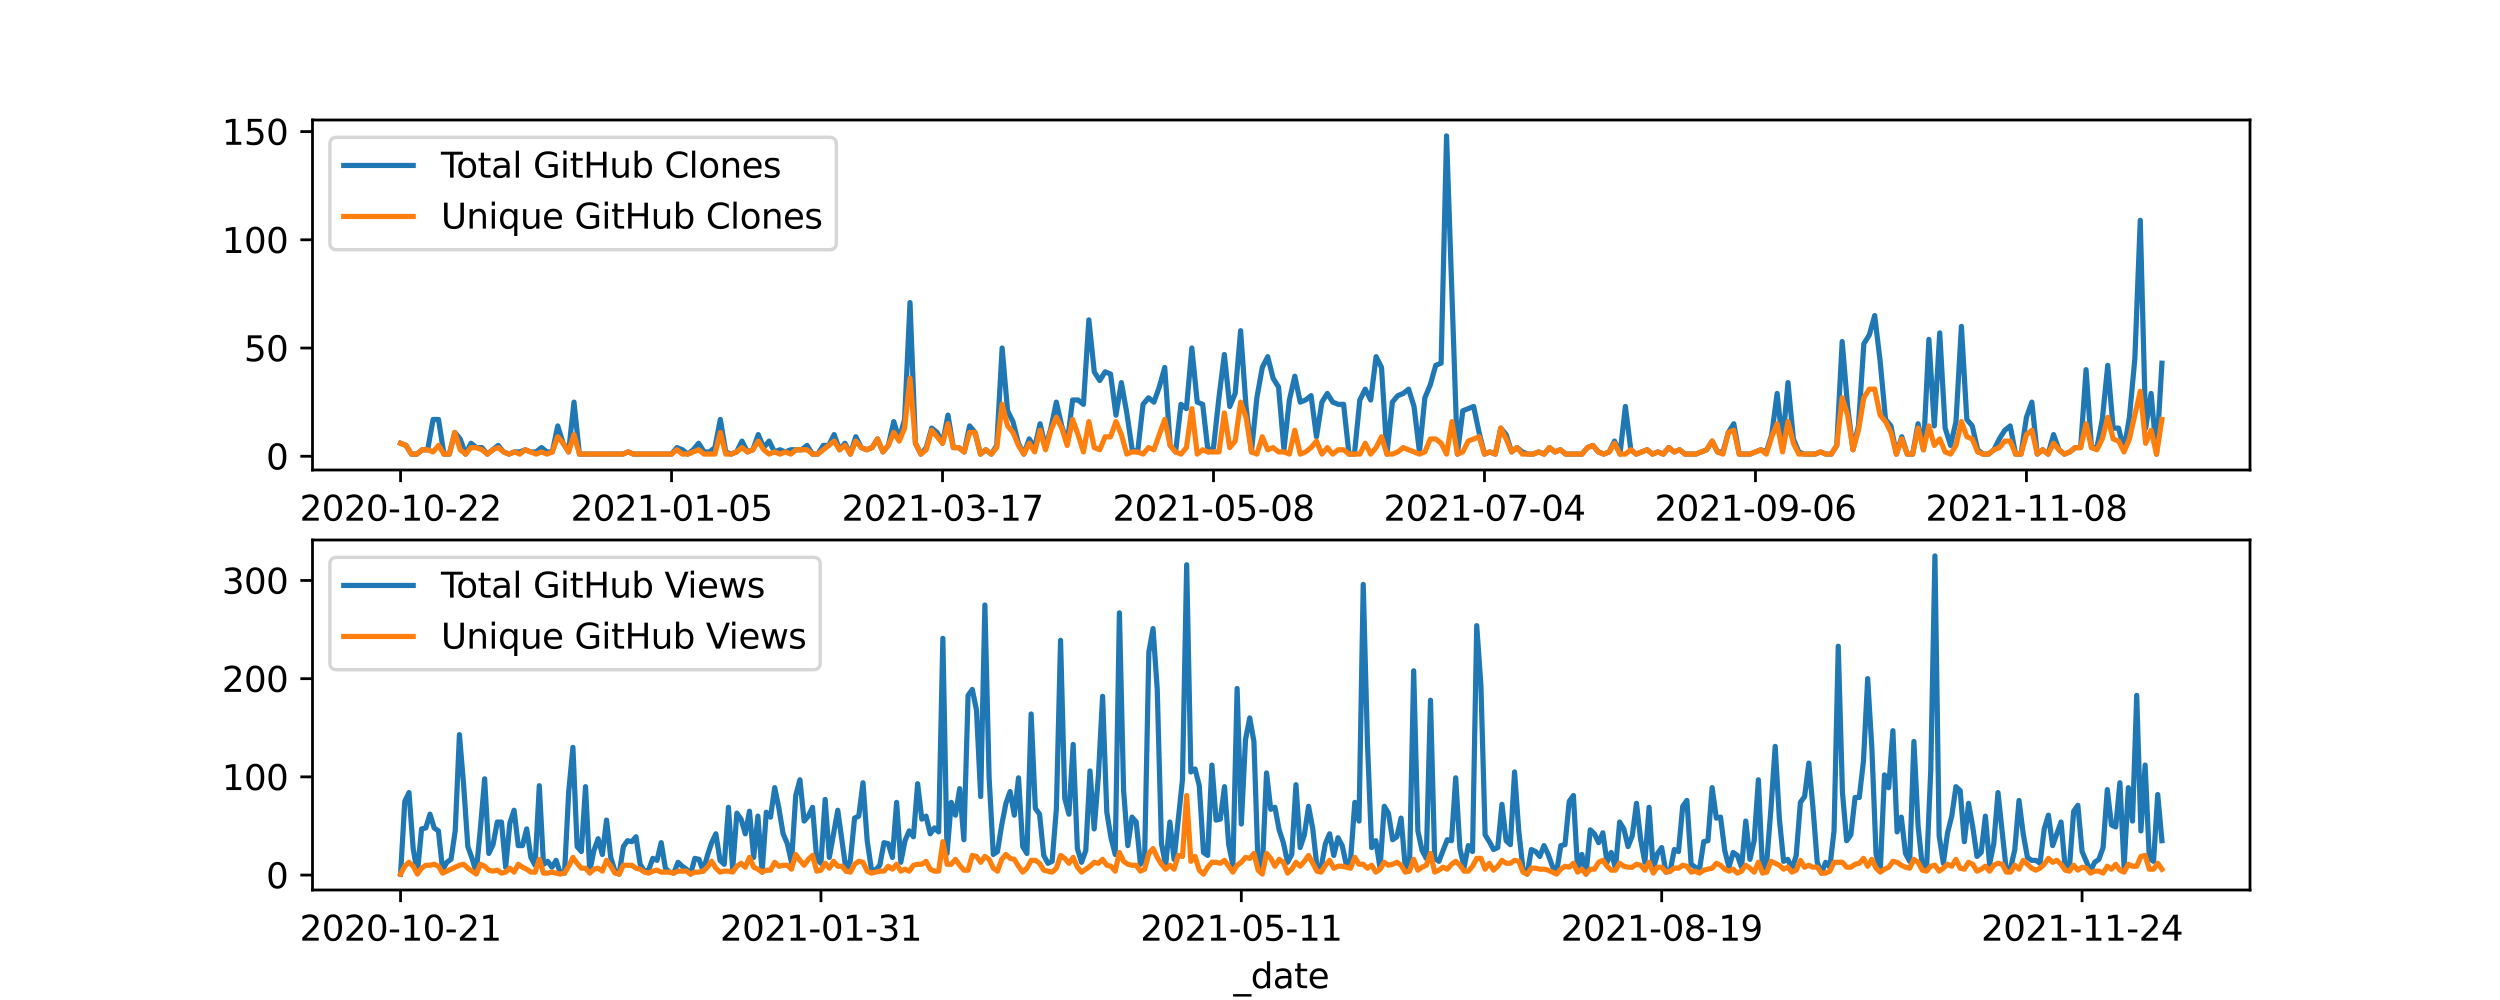 <?xml version="1.0" encoding="utf-8" standalone="no"?>
<!DOCTYPE svg PUBLIC "-//W3C//DTD SVG 1.1//EN"
  "http://www.w3.org/Graphics/SVG/1.1/DTD/svg11.dtd">
<svg xmlns:xlink="http://www.w3.org/1999/xlink" width="720pt" height="288pt" viewBox="0 0 720 288" xmlns="http://www.w3.org/2000/svg" version="1.1">
 <defs>
  <style type="text/css">*{stroke-linejoin: round; stroke-linecap: butt}</style>
 </defs>
 <g id="figure_1">
  <g id="patch_1">
   <path d="M 0 288 
L 720 288 
L 720 0 
L 0 0 
z
" style="fill: #ffffff"/>
  </g>
  <g id="axes_1">
   <g id="patch_2">
    <path d="M 90 135.36 
L 648 135.36 
L 648 34.56 
L 90 34.56 
z
" style="fill: #ffffff"/>
   </g>
   <g id="matplotlib.axis_1">
    <g id="xtick_1">
     <g id="line2d_1">
      <defs>
       <path id="mab0f584e99" d="M 0 0 
L 0 3.5 
" style="stroke: #000000; stroke-width: 0.8"/>
      </defs>
      <g>
       <use xlink:href="#mab0f584e99" x="115.364" y="135.36" style="stroke: #000000; stroke-width: 0.8"/>
      </g>
     </g>
     <g id="text_1">
      <!-- 2020-10-22 -->
      <g transform="translate(86.306 149.958)scale(0.1 -0.1)">
       <defs>
        <path id="DejaVuSans-32" d="M 1228 531 
L 3431 531 
L 3431 0 
L 469 0 
L 469 531 
Q 828 903 1448 1529 
Q 2069 2156 2228 2338 
Q 2531 2678 2651 2914 
Q 2772 3150 2772 3378 
Q 2772 3750 2511 3984 
Q 2250 4219 1831 4219 
Q 1534 4219 1204 4116 
Q 875 4013 500 3803 
L 500 4441 
Q 881 4594 1212 4672 
Q 1544 4750 1819 4750 
Q 2544 4750 2975 4387 
Q 3406 4025 3406 3419 
Q 3406 3131 3298 2873 
Q 3191 2616 2906 2266 
Q 2828 2175 2409 1742 
Q 1991 1309 1228 531 
z
" transform="scale(0.016)"/>
        <path id="DejaVuSans-30" d="M 2034 4250 
Q 1547 4250 1301 3770 
Q 1056 3291 1056 2328 
Q 1056 1369 1301 889 
Q 1547 409 2034 409 
Q 2525 409 2770 889 
Q 3016 1369 3016 2328 
Q 3016 3291 2770 3770 
Q 2525 4250 2034 4250 
z
M 2034 4750 
Q 2819 4750 3233 4129 
Q 3647 3509 3647 2328 
Q 3647 1150 3233 529 
Q 2819 -91 2034 -91 
Q 1250 -91 836 529 
Q 422 1150 422 2328 
Q 422 3509 836 4129 
Q 1250 4750 2034 4750 
z
" transform="scale(0.016)"/>
        <path id="DejaVuSans-2d" d="M 313 2009 
L 1997 2009 
L 1997 1497 
L 313 1497 
L 313 2009 
z
" transform="scale(0.016)"/>
        <path id="DejaVuSans-31" d="M 794 531 
L 1825 531 
L 1825 4091 
L 703 3866 
L 703 4441 
L 1819 4666 
L 2450 4666 
L 2450 531 
L 3481 531 
L 3481 0 
L 794 0 
L 794 531 
z
" transform="scale(0.016)"/>
       </defs>
       <use xlink:href="#DejaVuSans-32"/>
       <use xlink:href="#DejaVuSans-30" x="63.623"/>
       <use xlink:href="#DejaVuSans-32" x="127.246"/>
       <use xlink:href="#DejaVuSans-30" x="190.869"/>
       <use xlink:href="#DejaVuSans-2d" x="254.492"/>
       <use xlink:href="#DejaVuSans-31" x="290.576"/>
       <use xlink:href="#DejaVuSans-30" x="354.199"/>
       <use xlink:href="#DejaVuSans-2d" x="417.822"/>
       <use xlink:href="#DejaVuSans-32" x="453.906"/>
       <use xlink:href="#DejaVuSans-32" x="517.529"/>
      </g>
     </g>
    </g>
    <g id="xtick_2">
     <g id="line2d_2">
      <g>
       <use xlink:href="#mab0f584e99" x="193.406" y="135.36" style="stroke: #000000; stroke-width: 0.8"/>
      </g>
     </g>
     <g id="text_2">
      <!-- 2021-01-05 -->
      <g transform="translate(164.348 149.958)scale(0.1 -0.1)">
       <defs>
        <path id="DejaVuSans-35" d="M 691 4666 
L 3169 4666 
L 3169 4134 
L 1269 4134 
L 1269 2991 
Q 1406 3038 1543 3061 
Q 1681 3084 1819 3084 
Q 2600 3084 3056 2656 
Q 3513 2228 3513 1497 
Q 3513 744 3044 326 
Q 2575 -91 1722 -91 
Q 1428 -91 1123 -41 
Q 819 9 494 109 
L 494 744 
Q 775 591 1075 516 
Q 1375 441 1709 441 
Q 2250 441 2565 725 
Q 2881 1009 2881 1497 
Q 2881 1984 2565 2268 
Q 2250 2553 1709 2553 
Q 1456 2553 1204 2497 
Q 953 2441 691 2322 
L 691 4666 
z
" transform="scale(0.016)"/>
       </defs>
       <use xlink:href="#DejaVuSans-32"/>
       <use xlink:href="#DejaVuSans-30" x="63.623"/>
       <use xlink:href="#DejaVuSans-32" x="127.246"/>
       <use xlink:href="#DejaVuSans-31" x="190.869"/>
       <use xlink:href="#DejaVuSans-2d" x="254.492"/>
       <use xlink:href="#DejaVuSans-30" x="290.576"/>
       <use xlink:href="#DejaVuSans-31" x="354.199"/>
       <use xlink:href="#DejaVuSans-2d" x="417.822"/>
       <use xlink:href="#DejaVuSans-30" x="453.906"/>
       <use xlink:href="#DejaVuSans-35" x="517.529"/>
      </g>
     </g>
    </g>
    <g id="xtick_3">
     <g id="line2d_3">
      <g>
       <use xlink:href="#mab0f584e99" x="271.448" y="135.36" style="stroke: #000000; stroke-width: 0.8"/>
      </g>
     </g>
     <g id="text_3">
      <!-- 2021-03-17 -->
      <g transform="translate(242.39 149.958)scale(0.1 -0.1)">
       <defs>
        <path id="DejaVuSans-33" d="M 2597 2516 
Q 3050 2419 3304 2112 
Q 3559 1806 3559 1356 
Q 3559 666 3084 287 
Q 2609 -91 1734 -91 
Q 1441 -91 1130 -33 
Q 819 25 488 141 
L 488 750 
Q 750 597 1062 519 
Q 1375 441 1716 441 
Q 2309 441 2620 675 
Q 2931 909 2931 1356 
Q 2931 1769 2642 2001 
Q 2353 2234 1838 2234 
L 1294 2234 
L 1294 2753 
L 1863 2753 
Q 2328 2753 2575 2939 
Q 2822 3125 2822 3475 
Q 2822 3834 2567 4026 
Q 2313 4219 1838 4219 
Q 1578 4219 1281 4162 
Q 984 4106 628 3988 
L 628 4550 
Q 988 4650 1302 4700 
Q 1616 4750 1894 4750 
Q 2613 4750 3031 4423 
Q 3450 4097 3450 3541 
Q 3450 3153 3228 2886 
Q 3006 2619 2597 2516 
z
" transform="scale(0.016)"/>
        <path id="DejaVuSans-37" d="M 525 4666 
L 3525 4666 
L 3525 4397 
L 1831 0 
L 1172 0 
L 2766 4134 
L 525 4134 
L 525 4666 
z
" transform="scale(0.016)"/>
       </defs>
       <use xlink:href="#DejaVuSans-32"/>
       <use xlink:href="#DejaVuSans-30" x="63.623"/>
       <use xlink:href="#DejaVuSans-32" x="127.246"/>
       <use xlink:href="#DejaVuSans-31" x="190.869"/>
       <use xlink:href="#DejaVuSans-2d" x="254.492"/>
       <use xlink:href="#DejaVuSans-30" x="290.576"/>
       <use xlink:href="#DejaVuSans-33" x="354.199"/>
       <use xlink:href="#DejaVuSans-2d" x="417.822"/>
       <use xlink:href="#DejaVuSans-31" x="453.906"/>
       <use xlink:href="#DejaVuSans-37" x="517.529"/>
      </g>
     </g>
    </g>
    <g id="xtick_4">
     <g id="line2d_4">
      <g>
       <use xlink:href="#mab0f584e99" x="349.49" y="135.36" style="stroke: #000000; stroke-width: 0.8"/>
      </g>
     </g>
     <g id="text_4">
      <!-- 2021-05-08 -->
      <g transform="translate(320.432 149.958)scale(0.1 -0.1)">
       <defs>
        <path id="DejaVuSans-38" d="M 2034 2216 
Q 1584 2216 1326 1975 
Q 1069 1734 1069 1313 
Q 1069 891 1326 650 
Q 1584 409 2034 409 
Q 2484 409 2743 651 
Q 3003 894 3003 1313 
Q 3003 1734 2745 1975 
Q 2488 2216 2034 2216 
z
M 1403 2484 
Q 997 2584 770 2862 
Q 544 3141 544 3541 
Q 544 4100 942 4425 
Q 1341 4750 2034 4750 
Q 2731 4750 3128 4425 
Q 3525 4100 3525 3541 
Q 3525 3141 3298 2862 
Q 3072 2584 2669 2484 
Q 3125 2378 3379 2068 
Q 3634 1759 3634 1313 
Q 3634 634 3220 271 
Q 2806 -91 2034 -91 
Q 1263 -91 848 271 
Q 434 634 434 1313 
Q 434 1759 690 2068 
Q 947 2378 1403 2484 
z
M 1172 3481 
Q 1172 3119 1398 2916 
Q 1625 2713 2034 2713 
Q 2441 2713 2670 2916 
Q 2900 3119 2900 3481 
Q 2900 3844 2670 4047 
Q 2441 4250 2034 4250 
Q 1625 4250 1398 4047 
Q 1172 3844 1172 3481 
z
" transform="scale(0.016)"/>
       </defs>
       <use xlink:href="#DejaVuSans-32"/>
       <use xlink:href="#DejaVuSans-30" x="63.623"/>
       <use xlink:href="#DejaVuSans-32" x="127.246"/>
       <use xlink:href="#DejaVuSans-31" x="190.869"/>
       <use xlink:href="#DejaVuSans-2d" x="254.492"/>
       <use xlink:href="#DejaVuSans-30" x="290.576"/>
       <use xlink:href="#DejaVuSans-35" x="354.199"/>
       <use xlink:href="#DejaVuSans-2d" x="417.822"/>
       <use xlink:href="#DejaVuSans-30" x="453.906"/>
       <use xlink:href="#DejaVuSans-38" x="517.529"/>
      </g>
     </g>
    </g>
    <g id="xtick_5">
     <g id="line2d_5">
      <g>
       <use xlink:href="#mab0f584e99" x="427.531" y="135.36" style="stroke: #000000; stroke-width: 0.8"/>
      </g>
     </g>
     <g id="text_5">
      <!-- 2021-07-04 -->
      <g transform="translate(398.474 149.958)scale(0.1 -0.1)">
       <defs>
        <path id="DejaVuSans-34" d="M 2419 4116 
L 825 1625 
L 2419 1625 
L 2419 4116 
z
M 2253 4666 
L 3047 4666 
L 3047 1625 
L 3713 1625 
L 3713 1100 
L 3047 1100 
L 3047 0 
L 2419 0 
L 2419 1100 
L 313 1100 
L 313 1709 
L 2253 4666 
z
" transform="scale(0.016)"/>
       </defs>
       <use xlink:href="#DejaVuSans-32"/>
       <use xlink:href="#DejaVuSans-30" x="63.623"/>
       <use xlink:href="#DejaVuSans-32" x="127.246"/>
       <use xlink:href="#DejaVuSans-31" x="190.869"/>
       <use xlink:href="#DejaVuSans-2d" x="254.492"/>
       <use xlink:href="#DejaVuSans-30" x="290.576"/>
       <use xlink:href="#DejaVuSans-37" x="354.199"/>
       <use xlink:href="#DejaVuSans-2d" x="417.822"/>
       <use xlink:href="#DejaVuSans-30" x="453.906"/>
       <use xlink:href="#DejaVuSans-34" x="517.529"/>
      </g>
     </g>
    </g>
    <g id="xtick_6">
     <g id="line2d_6">
      <g>
       <use xlink:href="#mab0f584e99" x="505.573" y="135.36" style="stroke: #000000; stroke-width: 0.8"/>
      </g>
     </g>
     <g id="text_6">
      <!-- 2021-09-06 -->
      <g transform="translate(476.516 149.958)scale(0.1 -0.1)">
       <defs>
        <path id="DejaVuSans-39" d="M 703 97 
L 703 672 
Q 941 559 1184 500 
Q 1428 441 1663 441 
Q 2288 441 2617 861 
Q 2947 1281 2994 2138 
Q 2813 1869 2534 1725 
Q 2256 1581 1919 1581 
Q 1219 1581 811 2004 
Q 403 2428 403 3163 
Q 403 3881 828 4315 
Q 1253 4750 1959 4750 
Q 2769 4750 3195 4129 
Q 3622 3509 3622 2328 
Q 3622 1225 3098 567 
Q 2575 -91 1691 -91 
Q 1453 -91 1209 -44 
Q 966 3 703 97 
z
M 1959 2075 
Q 2384 2075 2632 2365 
Q 2881 2656 2881 3163 
Q 2881 3666 2632 3958 
Q 2384 4250 1959 4250 
Q 1534 4250 1286 3958 
Q 1038 3666 1038 3163 
Q 1038 2656 1286 2365 
Q 1534 2075 1959 2075 
z
" transform="scale(0.016)"/>
        <path id="DejaVuSans-36" d="M 2113 2584 
Q 1688 2584 1439 2293 
Q 1191 2003 1191 1497 
Q 1191 994 1439 701 
Q 1688 409 2113 409 
Q 2538 409 2786 701 
Q 3034 994 3034 1497 
Q 3034 2003 2786 2293 
Q 2538 2584 2113 2584 
z
M 3366 4563 
L 3366 3988 
Q 3128 4100 2886 4159 
Q 2644 4219 2406 4219 
Q 1781 4219 1451 3797 
Q 1122 3375 1075 2522 
Q 1259 2794 1537 2939 
Q 1816 3084 2150 3084 
Q 2853 3084 3261 2657 
Q 3669 2231 3669 1497 
Q 3669 778 3244 343 
Q 2819 -91 2113 -91 
Q 1303 -91 875 529 
Q 447 1150 447 2328 
Q 447 3434 972 4092 
Q 1497 4750 2381 4750 
Q 2619 4750 2861 4703 
Q 3103 4656 3366 4563 
z
" transform="scale(0.016)"/>
       </defs>
       <use xlink:href="#DejaVuSans-32"/>
       <use xlink:href="#DejaVuSans-30" x="63.623"/>
       <use xlink:href="#DejaVuSans-32" x="127.246"/>
       <use xlink:href="#DejaVuSans-31" x="190.869"/>
       <use xlink:href="#DejaVuSans-2d" x="254.492"/>
       <use xlink:href="#DejaVuSans-30" x="290.576"/>
       <use xlink:href="#DejaVuSans-39" x="354.199"/>
       <use xlink:href="#DejaVuSans-2d" x="417.822"/>
       <use xlink:href="#DejaVuSans-30" x="453.906"/>
       <use xlink:href="#DejaVuSans-36" x="517.529"/>
      </g>
     </g>
    </g>
    <g id="xtick_7">
     <g id="line2d_7">
      <g>
       <use xlink:href="#mab0f584e99" x="583.615" y="135.36" style="stroke: #000000; stroke-width: 0.8"/>
      </g>
     </g>
     <g id="text_7">
      <!-- 2021-11-08 -->
      <g transform="translate(554.558 149.958)scale(0.1 -0.1)">
       <use xlink:href="#DejaVuSans-32"/>
       <use xlink:href="#DejaVuSans-30" x="63.623"/>
       <use xlink:href="#DejaVuSans-32" x="127.246"/>
       <use xlink:href="#DejaVuSans-31" x="190.869"/>
       <use xlink:href="#DejaVuSans-2d" x="254.492"/>
       <use xlink:href="#DejaVuSans-31" x="290.576"/>
       <use xlink:href="#DejaVuSans-31" x="354.199"/>
       <use xlink:href="#DejaVuSans-2d" x="417.822"/>
       <use xlink:href="#DejaVuSans-30" x="453.906"/>
       <use xlink:href="#DejaVuSans-38" x="517.529"/>
      </g>
     </g>
    </g>
    <g id="text_8">
     <!-- _date -->
     <g transform="translate(355.225 163.637)scale(0.1 -0.1)">
      <defs>
       <path id="DejaVuSans-5f" d="M 3263 -1063 
L 3263 -1509 
L -63 -1509 
L -63 -1063 
L 3263 -1063 
z
" transform="scale(0.016)"/>
       <path id="DejaVuSans-64" d="M 2906 2969 
L 2906 4863 
L 3481 4863 
L 3481 0 
L 2906 0 
L 2906 525 
Q 2725 213 2448 61 
Q 2172 -91 1784 -91 
Q 1150 -91 751 415 
Q 353 922 353 1747 
Q 353 2572 751 3078 
Q 1150 3584 1784 3584 
Q 2172 3584 2448 3432 
Q 2725 3281 2906 2969 
z
M 947 1747 
Q 947 1113 1208 752 
Q 1469 391 1925 391 
Q 2381 391 2643 752 
Q 2906 1113 2906 1747 
Q 2906 2381 2643 2742 
Q 2381 3103 1925 3103 
Q 1469 3103 1208 2742 
Q 947 2381 947 1747 
z
" transform="scale(0.016)"/>
       <path id="DejaVuSans-61" d="M 2194 1759 
Q 1497 1759 1228 1600 
Q 959 1441 959 1056 
Q 959 750 1161 570 
Q 1363 391 1709 391 
Q 2188 391 2477 730 
Q 2766 1069 2766 1631 
L 2766 1759 
L 2194 1759 
z
M 3341 1997 
L 3341 0 
L 2766 0 
L 2766 531 
Q 2569 213 2275 61 
Q 1981 -91 1556 -91 
Q 1019 -91 701 211 
Q 384 513 384 1019 
Q 384 1609 779 1909 
Q 1175 2209 1959 2209 
L 2766 2209 
L 2766 2266 
Q 2766 2663 2505 2880 
Q 2244 3097 1772 3097 
Q 1472 3097 1187 3025 
Q 903 2953 641 2809 
L 641 3341 
Q 956 3463 1253 3523 
Q 1550 3584 1831 3584 
Q 2591 3584 2966 3190 
Q 3341 2797 3341 1997 
z
" transform="scale(0.016)"/>
       <path id="DejaVuSans-74" d="M 1172 4494 
L 1172 3500 
L 2356 3500 
L 2356 3053 
L 1172 3053 
L 1172 1153 
Q 1172 725 1289 603 
Q 1406 481 1766 481 
L 2356 481 
L 2356 0 
L 1766 0 
Q 1100 0 847 248 
Q 594 497 594 1153 
L 594 3053 
L 172 3053 
L 172 3500 
L 594 3500 
L 594 4494 
L 1172 4494 
z
" transform="scale(0.016)"/>
       <path id="DejaVuSans-65" d="M 3597 1894 
L 3597 1613 
L 953 1613 
Q 991 1019 1311 708 
Q 1631 397 2203 397 
Q 2534 397 2845 478 
Q 3156 559 3463 722 
L 3463 178 
Q 3153 47 2828 -22 
Q 2503 -91 2169 -91 
Q 1331 -91 842 396 
Q 353 884 353 1716 
Q 353 2575 817 3079 
Q 1281 3584 2069 3584 
Q 2775 3584 3186 3129 
Q 3597 2675 3597 1894 
z
M 3022 2063 
Q 3016 2534 2758 2815 
Q 2500 3097 2075 3097 
Q 1594 3097 1305 2825 
Q 1016 2553 972 2059 
L 3022 2063 
z
" transform="scale(0.016)"/>
      </defs>
      <use xlink:href="#DejaVuSans-5f"/>
      <use xlink:href="#DejaVuSans-64" x="50"/>
      <use xlink:href="#DejaVuSans-61" x="113.477"/>
      <use xlink:href="#DejaVuSans-74" x="174.756"/>
      <use xlink:href="#DejaVuSans-65" x="213.965"/>
     </g>
    </g>
   </g>
   <g id="matplotlib.axis_2">
    <g id="ytick_1">
     <g id="line2d_8">
      <defs>
       <path id="m7d305d2f98" d="M 0 0 
L -3.5 0 
" style="stroke: #000000; stroke-width: 0.8"/>
      </defs>
      <g>
       <use xlink:href="#m7d305d2f98" x="90" y="131.402" style="stroke: #000000; stroke-width: 0.8"/>
      </g>
     </g>
     <g id="text_9">
      <!-- 0 -->
      <g transform="translate(76.638 135.201)scale(0.1 -0.1)">
       <use xlink:href="#DejaVuSans-30"/>
      </g>
     </g>
    </g>
    <g id="ytick_2">
     <g id="line2d_9">
      <g>
       <use xlink:href="#m7d305d2f98" x="90" y="100.233" style="stroke: #000000; stroke-width: 0.8"/>
      </g>
     </g>
     <g id="text_10">
      <!-- 50 -->
      <g transform="translate(70.275 104.032)scale(0.1 -0.1)">
       <use xlink:href="#DejaVuSans-35"/>
       <use xlink:href="#DejaVuSans-30" x="63.623"/>
      </g>
     </g>
    </g>
    <g id="ytick_3">
     <g id="line2d_10">
      <g>
       <use xlink:href="#m7d305d2f98" x="90" y="69.064" style="stroke: #000000; stroke-width: 0.8"/>
      </g>
     </g>
     <g id="text_11">
      <!-- 100 -->
      <g transform="translate(63.913 72.863)scale(0.1 -0.1)">
       <use xlink:href="#DejaVuSans-31"/>
       <use xlink:href="#DejaVuSans-30" x="63.623"/>
       <use xlink:href="#DejaVuSans-30" x="127.246"/>
      </g>
     </g>
    </g>
    <g id="ytick_4">
     <g id="line2d_11">
      <g>
       <use xlink:href="#m7d305d2f98" x="90" y="37.895" style="stroke: #000000; stroke-width: 0.8"/>
      </g>
     </g>
     <g id="text_12">
      <!-- 150 -->
      <g transform="translate(63.913 41.694)scale(0.1 -0.1)">
       <use xlink:href="#DejaVuSans-31"/>
       <use xlink:href="#DejaVuSans-35" x="63.623"/>
       <use xlink:href="#DejaVuSans-30" x="127.246"/>
      </g>
     </g>
    </g>
   </g>
   <g id="line2d_12">
    <path d="M 115.364 127.661 
L 116.924 128.285 
L 118.485 130.778 
L 120.046 130.778 
L 121.607 129.531 
L 123.168 129.531 
L 124.729 120.804 
L 126.29 120.804 
L 127.85 130.778 
L 129.411 130.778 
L 130.972 124.544 
L 132.533 126.415 
L 134.094 130.778 
L 135.655 127.661 
L 137.215 128.908 
L 138.776 128.908 
L 140.337 130.778 
L 143.459 128.285 
L 145.02 130.155 
L 146.58 130.778 
L 148.141 130.155 
L 149.702 130.155 
L 151.263 129.531 
L 152.824 130.155 
L 154.385 130.155 
L 155.945 128.908 
L 157.506 130.155 
L 159.067 130.155 
L 160.628 122.674 
L 162.189 127.661 
L 163.75 130.155 
L 165.31 115.817 
L 166.871 130.778 
L 179.358 130.778 
L 180.919 130.155 
L 182.48 130.778 
L 193.406 130.778 
L 194.966 128.908 
L 196.527 129.531 
L 198.088 130.778 
L 199.649 129.531 
L 201.21 127.661 
L 202.771 130.155 
L 204.331 130.155 
L 205.892 128.908 
L 207.453 120.804 
L 209.014 130.155 
L 210.575 130.778 
L 212.136 130.155 
L 213.697 127.038 
L 215.257 130.155 
L 216.818 129.531 
L 218.379 125.168 
L 219.94 128.908 
L 221.501 127.038 
L 223.062 130.155 
L 224.622 129.531 
L 226.183 130.155 
L 227.744 129.531 
L 230.866 129.531 
L 232.427 128.285 
L 233.987 130.778 
L 235.548 130.778 
L 237.109 128.285 
L 238.67 128.285 
L 240.231 125.168 
L 241.792 129.531 
L 243.352 127.661 
L 244.913 130.778 
L 246.474 125.791 
L 248.035 128.908 
L 249.596 129.531 
L 251.157 128.908 
L 252.717 126.415 
L 254.278 130.155 
L 255.839 128.285 
L 257.4 121.428 
L 258.961 126.415 
L 260.522 120.804 
L 262.083 87.142 
L 263.643 127.661 
L 265.204 130.778 
L 266.765 128.908 
L 268.326 123.298 
L 269.887 124.544 
L 271.448 127.661 
L 273.008 119.557 
L 274.569 128.908 
L 276.13 128.908 
L 277.691 130.155 
L 279.252 122.674 
L 280.813 124.544 
L 282.373 130.778 
L 283.934 129.531 
L 285.495 130.778 
L 287.056 128.285 
L 288.617 100.233 
L 290.178 118.311 
L 291.738 121.428 
L 293.299 127.661 
L 294.86 130.778 
L 296.421 126.415 
L 297.982 128.908 
L 299.543 122.051 
L 301.103 128.908 
L 302.664 123.298 
L 304.225 115.817 
L 305.786 122.674 
L 307.347 127.661 
L 308.908 115.194 
L 310.469 115.194 
L 312.029 116.441 
L 313.59 92.129 
L 315.151 107.09 
L 316.712 109.583 
L 318.273 107.09 
L 319.834 107.713 
L 321.394 119.557 
L 322.955 110.207 
L 324.516 118.934 
L 326.077 129.531 
L 327.638 130.155 
L 329.199 116.441 
L 330.759 114.57 
L 332.32 115.817 
L 333.881 111.454 
L 335.442 105.843 
L 337.003 128.285 
L 338.564 130.155 
L 340.124 116.441 
L 341.685 117.687 
L 343.246 100.233 
L 344.807 115.817 
L 346.368 116.441 
L 347.929 130.155 
L 349.49 128.908 
L 351.05 114.57 
L 352.611 102.103 
L 354.172 117.064 
L 355.733 113.324 
L 357.294 95.246 
L 358.855 117.064 
L 360.415 130.155 
L 361.976 114.57 
L 363.537 105.843 
L 365.098 102.726 
L 366.659 108.96 
L 368.22 111.454 
L 369.78 129.531 
L 371.341 115.194 
L 372.902 108.337 
L 374.463 115.817 
L 376.024 115.194 
L 377.585 113.947 
L 379.145 125.791 
L 380.706 115.817 
L 382.267 113.324 
L 383.828 115.817 
L 385.389 116.441 
L 386.95 116.441 
L 388.51 130.778 
L 390.071 130.778 
L 391.632 115.194 
L 393.193 112.077 
L 394.754 115.194 
L 396.315 102.726 
L 397.876 105.843 
L 399.436 130.778 
L 400.997 115.817 
L 402.558 113.947 
L 404.119 113.324 
L 405.68 112.077 
L 407.241 117.064 
L 408.801 130.155 
L 410.362 114.57 
L 411.923 110.83 
L 413.484 105.22 
L 415.045 104.596 
L 416.606 39.142 
L 419.727 130.778 
L 421.288 118.311 
L 424.41 117.064 
L 425.971 124.544 
L 427.531 130.778 
L 429.092 130.155 
L 430.653 130.778 
L 432.214 123.298 
L 433.775 125.168 
L 435.336 130.155 
L 436.897 128.908 
L 438.457 130.155 
L 440.018 130.778 
L 441.579 130.778 
L 443.14 130.155 
L 444.701 130.778 
L 446.262 128.908 
L 447.822 130.155 
L 449.383 129.531 
L 450.944 130.778 
L 455.627 130.778 
L 457.187 128.908 
L 458.748 128.285 
L 460.309 130.155 
L 461.87 130.778 
L 463.431 130.155 
L 464.992 127.038 
L 466.552 130.778 
L 468.113 117.064 
L 469.674 129.531 
L 471.235 130.778 
L 474.357 129.531 
L 475.917 130.778 
L 477.478 130.155 
L 479.039 130.778 
L 480.6 128.908 
L 482.161 130.155 
L 483.722 129.531 
L 485.283 130.778 
L 488.404 130.778 
L 491.526 129.531 
L 493.087 127.038 
L 494.648 130.155 
L 496.208 130.155 
L 497.769 124.544 
L 499.33 122.051 
L 500.891 130.778 
L 504.013 130.778 
L 507.134 129.531 
L 508.695 130.155 
L 510.256 125.168 
L 511.817 113.324 
L 513.378 127.661 
L 514.938 110.207 
L 516.499 126.415 
L 518.06 130.155 
L 519.621 130.778 
L 522.743 130.778 
L 524.303 130.155 
L 525.864 130.778 
L 527.425 130.778 
L 528.986 128.285 
L 530.547 98.363 
L 532.108 117.064 
L 533.669 129.531 
L 535.229 122.674 
L 536.79 98.986 
L 538.351 96.492 
L 539.912 90.882 
L 541.473 103.973 
L 543.034 120.804 
L 544.594 122.674 
L 546.155 130.778 
L 547.716 125.791 
L 549.277 130.778 
L 550.838 130.778 
L 552.399 122.051 
L 553.959 129.531 
L 555.52 97.739 
L 557.081 122.674 
L 558.642 95.869 
L 560.203 123.298 
L 561.764 128.285 
L 563.324 121.428 
L 564.885 93.999 
L 566.446 120.804 
L 568.007 122.674 
L 569.568 129.531 
L 571.129 130.778 
L 572.69 130.778 
L 574.25 129.531 
L 575.811 126.415 
L 577.372 123.921 
L 578.933 122.674 
L 580.494 130.778 
L 582.055 130.778 
L 583.615 120.181 
L 585.176 115.817 
L 586.737 130.778 
L 588.298 129.531 
L 589.859 130.778 
L 591.42 125.168 
L 592.98 129.531 
L 594.541 130.778 
L 596.102 130.155 
L 597.663 128.908 
L 599.224 128.908 
L 600.785 106.466 
L 602.345 128.908 
L 603.906 128.908 
L 605.467 120.804 
L 607.028 105.22 
L 608.589 123.298 
L 610.15 123.298 
L 611.71 129.531 
L 613.271 120.181 
L 614.832 103.35 
L 616.393 63.454 
L 617.954 123.298 
L 619.515 113.324 
L 621.076 130.778 
L 622.636 104.596 
L 622.636 104.596 
" clip-path="url(#p2595b9f6ec)" style="fill: none; stroke: #1f77b4; stroke-width: 1.5; stroke-linecap: square"/>
   </g>
   <g id="line2d_13">
    <path d="M 115.364 127.661 
L 116.924 128.285 
L 118.485 130.778 
L 120.046 130.778 
L 121.607 129.531 
L 123.168 129.531 
L 124.729 130.155 
L 126.29 128.285 
L 127.85 130.778 
L 129.411 130.778 
L 130.972 124.544 
L 132.533 129.531 
L 134.094 130.778 
L 135.655 128.908 
L 137.215 128.908 
L 138.776 129.531 
L 140.337 130.778 
L 141.898 129.531 
L 143.459 128.908 
L 145.02 130.155 
L 146.58 130.778 
L 148.141 130.155 
L 149.702 130.778 
L 151.263 129.531 
L 154.385 130.778 
L 155.945 130.155 
L 157.506 130.778 
L 159.067 130.155 
L 160.628 125.791 
L 162.189 127.661 
L 163.75 130.155 
L 165.31 125.168 
L 166.871 130.778 
L 179.358 130.778 
L 180.919 130.155 
L 182.48 130.778 
L 193.406 130.778 
L 194.966 129.531 
L 196.527 130.778 
L 198.088 130.778 
L 201.21 129.531 
L 202.771 130.778 
L 205.892 130.778 
L 207.453 124.544 
L 209.014 130.778 
L 210.575 130.778 
L 212.136 130.155 
L 213.697 128.908 
L 215.257 130.155 
L 216.818 129.531 
L 218.379 127.038 
L 219.94 129.531 
L 221.501 130.778 
L 223.062 130.155 
L 224.622 130.778 
L 226.183 130.155 
L 227.744 130.778 
L 229.305 129.531 
L 232.427 129.531 
L 233.987 130.778 
L 235.548 130.778 
L 240.231 127.038 
L 241.792 129.531 
L 243.352 128.285 
L 244.913 130.778 
L 246.474 127.038 
L 248.035 128.908 
L 249.596 129.531 
L 251.157 128.908 
L 252.717 126.415 
L 254.278 130.155 
L 255.839 128.285 
L 257.4 124.544 
L 258.961 127.038 
L 260.522 123.298 
L 262.083 108.96 
L 263.643 127.661 
L 265.204 130.778 
L 266.765 129.531 
L 268.326 123.921 
L 271.448 127.661 
L 273.008 122.051 
L 274.569 128.908 
L 276.13 128.908 
L 277.691 130.155 
L 279.252 124.544 
L 280.813 124.544 
L 282.373 130.778 
L 283.934 129.531 
L 285.495 130.778 
L 287.056 128.908 
L 288.617 116.441 
L 290.178 122.674 
L 291.738 124.544 
L 293.299 128.285 
L 294.86 130.778 
L 296.421 127.661 
L 297.982 130.155 
L 299.543 123.921 
L 301.103 129.531 
L 302.664 123.921 
L 304.225 120.181 
L 305.786 123.298 
L 307.347 128.285 
L 308.908 120.804 
L 310.469 125.168 
L 312.029 130.155 
L 313.59 121.428 
L 315.151 128.908 
L 316.712 129.531 
L 318.273 125.791 
L 319.834 125.791 
L 321.394 121.428 
L 322.955 125.168 
L 324.516 130.778 
L 326.077 130.155 
L 327.638 130.155 
L 329.199 130.778 
L 330.759 128.908 
L 332.32 129.531 
L 335.442 120.804 
L 337.003 128.285 
L 338.564 130.155 
L 340.124 130.778 
L 341.685 128.908 
L 343.246 117.687 
L 344.807 130.778 
L 346.368 129.531 
L 347.929 130.155 
L 351.05 130.155 
L 352.611 118.934 
L 354.172 128.908 
L 355.733 127.038 
L 357.294 115.817 
L 358.855 120.181 
L 360.415 130.155 
L 361.976 130.778 
L 363.537 125.791 
L 365.098 129.531 
L 366.659 128.908 
L 368.22 130.155 
L 369.78 130.155 
L 371.341 130.778 
L 372.902 123.921 
L 374.463 130.778 
L 376.024 130.155 
L 377.585 128.908 
L 379.145 127.038 
L 380.706 130.778 
L 382.267 128.908 
L 383.828 130.778 
L 385.389 129.531 
L 386.95 129.531 
L 388.51 130.778 
L 391.632 130.778 
L 393.193 127.661 
L 394.754 130.778 
L 396.315 128.908 
L 397.876 125.791 
L 399.436 130.778 
L 400.997 130.778 
L 402.558 130.155 
L 404.119 128.908 
L 408.801 130.778 
L 410.362 130.155 
L 411.923 126.415 
L 413.484 126.415 
L 415.045 127.661 
L 416.606 130.778 
L 418.166 121.428 
L 419.727 130.778 
L 421.288 130.155 
L 422.849 127.038 
L 425.971 125.791 
L 427.531 130.778 
L 429.092 130.155 
L 430.653 130.778 
L 432.214 123.298 
L 433.775 126.415 
L 435.336 130.155 
L 436.897 128.908 
L 438.457 130.778 
L 441.579 130.778 
L 443.14 130.155 
L 444.701 130.778 
L 446.262 128.908 
L 447.822 130.155 
L 449.383 129.531 
L 450.944 130.778 
L 455.627 130.778 
L 457.187 128.908 
L 458.748 128.285 
L 460.309 130.155 
L 461.87 130.778 
L 463.431 130.155 
L 464.992 127.661 
L 466.552 130.778 
L 468.113 130.778 
L 469.674 129.531 
L 471.235 130.778 
L 474.357 129.531 
L 475.917 130.778 
L 477.478 130.155 
L 479.039 130.778 
L 480.6 128.908 
L 482.161 130.155 
L 483.722 129.531 
L 485.283 130.778 
L 488.404 130.778 
L 491.526 129.531 
L 493.087 127.038 
L 494.648 130.155 
L 496.208 130.778 
L 497.769 124.544 
L 499.33 123.921 
L 500.891 130.778 
L 504.013 130.778 
L 507.134 129.531 
L 508.695 130.778 
L 510.256 125.791 
L 511.817 122.051 
L 513.378 130.155 
L 514.938 121.428 
L 516.499 127.661 
L 518.06 130.778 
L 522.743 130.778 
L 524.303 130.155 
L 525.864 130.778 
L 527.425 130.778 
L 528.986 128.285 
L 530.547 114.57 
L 532.108 119.557 
L 533.669 129.531 
L 535.229 123.921 
L 536.79 114.57 
L 538.351 112.077 
L 539.912 112.077 
L 541.473 119.557 
L 543.034 121.428 
L 544.594 124.544 
L 546.155 130.778 
L 547.716 126.415 
L 549.277 130.778 
L 550.838 130.778 
L 552.399 123.298 
L 553.959 129.531 
L 555.52 122.674 
L 557.081 128.285 
L 558.642 126.415 
L 560.203 130.155 
L 561.764 130.778 
L 563.324 128.285 
L 564.885 121.428 
L 566.446 125.791 
L 568.007 126.415 
L 569.568 130.155 
L 571.129 130.778 
L 572.69 130.778 
L 574.25 129.531 
L 575.811 128.908 
L 577.372 127.038 
L 578.933 127.038 
L 580.494 130.778 
L 582.055 130.778 
L 583.615 125.168 
L 585.176 123.921 
L 586.737 130.778 
L 588.298 129.531 
L 589.859 130.778 
L 591.42 127.661 
L 592.98 129.531 
L 594.541 130.778 
L 596.102 130.155 
L 597.663 128.908 
L 599.224 128.908 
L 600.785 122.051 
L 602.345 128.908 
L 603.906 129.531 
L 605.467 126.415 
L 607.028 120.181 
L 608.589 126.415 
L 610.15 127.038 
L 611.71 130.155 
L 613.271 126.415 
L 616.393 112.7 
L 617.954 127.661 
L 619.515 123.921 
L 621.076 130.778 
L 622.636 120.804 
L 622.636 120.804 
" clip-path="url(#p2595b9f6ec)" style="fill: none; stroke: #ff7f0e; stroke-width: 1.5; stroke-linecap: square"/>
   </g>
   <g id="patch_3">
    <path d="M 90 135.36 
L 90 34.56 
" style="fill: none; stroke: #000000; stroke-width: 0.8; stroke-linejoin: miter; stroke-linecap: square"/>
   </g>
   <g id="patch_4">
    <path d="M 648 135.36 
L 648 34.56 
" style="fill: none; stroke: #000000; stroke-width: 0.8; stroke-linejoin: miter; stroke-linecap: square"/>
   </g>
   <g id="patch_5">
    <path d="M 90 135.36 
L 648 135.36 
" style="fill: none; stroke: #000000; stroke-width: 0.8; stroke-linejoin: miter; stroke-linecap: square"/>
   </g>
   <g id="patch_6">
    <path d="M 90 34.56 
L 648 34.56 
" style="fill: none; stroke: #000000; stroke-width: 0.8; stroke-linejoin: miter; stroke-linecap: square"/>
   </g>
   <g id="legend_1">
    <g id="patch_7">
     <path d="M 97 71.916 
L 238.863 71.916 
Q 240.863 71.916 240.863 69.916 
L 240.863 41.56 
Q 240.863 39.56 238.863 39.56 
L 97 39.56 
Q 95 39.56 95 41.56 
L 95 69.916 
Q 95 71.916 97 71.916 
z
" style="fill: #ffffff; opacity: 0.8; stroke: #cccccc; stroke-linejoin: miter"/>
    </g>
    <g id="line2d_14">
     <path d="M 99 47.658 
L 109 47.658 
L 119 47.658 
" style="fill: none; stroke: #1f77b4; stroke-width: 1.5; stroke-linecap: square"/>
    </g>
    <g id="text_13">
     <!-- Total GitHub Clones -->
     <g transform="translate(127 51.158)scale(0.1 -0.1)">
      <defs>
       <path id="DejaVuSans-54" d="M -19 4666 
L 3928 4666 
L 3928 4134 
L 2272 4134 
L 2272 0 
L 1638 0 
L 1638 4134 
L -19 4134 
L -19 4666 
z
" transform="scale(0.016)"/>
       <path id="DejaVuSans-6f" d="M 1959 3097 
Q 1497 3097 1228 2736 
Q 959 2375 959 1747 
Q 959 1119 1226 758 
Q 1494 397 1959 397 
Q 2419 397 2687 759 
Q 2956 1122 2956 1747 
Q 2956 2369 2687 2733 
Q 2419 3097 1959 3097 
z
M 1959 3584 
Q 2709 3584 3137 3096 
Q 3566 2609 3566 1747 
Q 3566 888 3137 398 
Q 2709 -91 1959 -91 
Q 1206 -91 779 398 
Q 353 888 353 1747 
Q 353 2609 779 3096 
Q 1206 3584 1959 3584 
z
" transform="scale(0.016)"/>
       <path id="DejaVuSans-6c" d="M 603 4863 
L 1178 4863 
L 1178 0 
L 603 0 
L 603 4863 
z
" transform="scale(0.016)"/>
       <path id="DejaVuSans-20" transform="scale(0.016)"/>
       <path id="DejaVuSans-47" d="M 3809 666 
L 3809 1919 
L 2778 1919 
L 2778 2438 
L 4434 2438 
L 4434 434 
Q 4069 175 3628 42 
Q 3188 -91 2688 -91 
Q 1594 -91 976 548 
Q 359 1188 359 2328 
Q 359 3472 976 4111 
Q 1594 4750 2688 4750 
Q 3144 4750 3555 4637 
Q 3966 4525 4313 4306 
L 4313 3634 
Q 3963 3931 3569 4081 
Q 3175 4231 2741 4231 
Q 1884 4231 1454 3753 
Q 1025 3275 1025 2328 
Q 1025 1384 1454 906 
Q 1884 428 2741 428 
Q 3075 428 3337 486 
Q 3600 544 3809 666 
z
" transform="scale(0.016)"/>
       <path id="DejaVuSans-69" d="M 603 3500 
L 1178 3500 
L 1178 0 
L 603 0 
L 603 3500 
z
M 603 4863 
L 1178 4863 
L 1178 4134 
L 603 4134 
L 603 4863 
z
" transform="scale(0.016)"/>
       <path id="DejaVuSans-48" d="M 628 4666 
L 1259 4666 
L 1259 2753 
L 3553 2753 
L 3553 4666 
L 4184 4666 
L 4184 0 
L 3553 0 
L 3553 2222 
L 1259 2222 
L 1259 0 
L 628 0 
L 628 4666 
z
" transform="scale(0.016)"/>
       <path id="DejaVuSans-75" d="M 544 1381 
L 544 3500 
L 1119 3500 
L 1119 1403 
Q 1119 906 1312 657 
Q 1506 409 1894 409 
Q 2359 409 2629 706 
Q 2900 1003 2900 1516 
L 2900 3500 
L 3475 3500 
L 3475 0 
L 2900 0 
L 2900 538 
Q 2691 219 2414 64 
Q 2138 -91 1772 -91 
Q 1169 -91 856 284 
Q 544 659 544 1381 
z
M 1991 3584 
L 1991 3584 
z
" transform="scale(0.016)"/>
       <path id="DejaVuSans-62" d="M 3116 1747 
Q 3116 2381 2855 2742 
Q 2594 3103 2138 3103 
Q 1681 3103 1420 2742 
Q 1159 2381 1159 1747 
Q 1159 1113 1420 752 
Q 1681 391 2138 391 
Q 2594 391 2855 752 
Q 3116 1113 3116 1747 
z
M 1159 2969 
Q 1341 3281 1617 3432 
Q 1894 3584 2278 3584 
Q 2916 3584 3314 3078 
Q 3713 2572 3713 1747 
Q 3713 922 3314 415 
Q 2916 -91 2278 -91 
Q 1894 -91 1617 61 
Q 1341 213 1159 525 
L 1159 0 
L 581 0 
L 581 4863 
L 1159 4863 
L 1159 2969 
z
" transform="scale(0.016)"/>
       <path id="DejaVuSans-43" d="M 4122 4306 
L 4122 3641 
Q 3803 3938 3442 4084 
Q 3081 4231 2675 4231 
Q 1875 4231 1450 3742 
Q 1025 3253 1025 2328 
Q 1025 1406 1450 917 
Q 1875 428 2675 428 
Q 3081 428 3442 575 
Q 3803 722 4122 1019 
L 4122 359 
Q 3791 134 3420 21 
Q 3050 -91 2638 -91 
Q 1578 -91 968 557 
Q 359 1206 359 2328 
Q 359 3453 968 4101 
Q 1578 4750 2638 4750 
Q 3056 4750 3426 4639 
Q 3797 4528 4122 4306 
z
" transform="scale(0.016)"/>
       <path id="DejaVuSans-6e" d="M 3513 2113 
L 3513 0 
L 2938 0 
L 2938 2094 
Q 2938 2591 2744 2837 
Q 2550 3084 2163 3084 
Q 1697 3084 1428 2787 
Q 1159 2491 1159 1978 
L 1159 0 
L 581 0 
L 581 3500 
L 1159 3500 
L 1159 2956 
Q 1366 3272 1645 3428 
Q 1925 3584 2291 3584 
Q 2894 3584 3203 3211 
Q 3513 2838 3513 2113 
z
" transform="scale(0.016)"/>
       <path id="DejaVuSans-73" d="M 2834 3397 
L 2834 2853 
Q 2591 2978 2328 3040 
Q 2066 3103 1784 3103 
Q 1356 3103 1142 2972 
Q 928 2841 928 2578 
Q 928 2378 1081 2264 
Q 1234 2150 1697 2047 
L 1894 2003 
Q 2506 1872 2764 1633 
Q 3022 1394 3022 966 
Q 3022 478 2636 193 
Q 2250 -91 1575 -91 
Q 1294 -91 989 -36 
Q 684 19 347 128 
L 347 722 
Q 666 556 975 473 
Q 1284 391 1588 391 
Q 1994 391 2212 530 
Q 2431 669 2431 922 
Q 2431 1156 2273 1281 
Q 2116 1406 1581 1522 
L 1381 1569 
Q 847 1681 609 1914 
Q 372 2147 372 2553 
Q 372 3047 722 3315 
Q 1072 3584 1716 3584 
Q 2034 3584 2315 3537 
Q 2597 3491 2834 3397 
z
" transform="scale(0.016)"/>
      </defs>
      <use xlink:href="#DejaVuSans-54"/>
      <use xlink:href="#DejaVuSans-6f" x="44.084"/>
      <use xlink:href="#DejaVuSans-74" x="105.266"/>
      <use xlink:href="#DejaVuSans-61" x="144.475"/>
      <use xlink:href="#DejaVuSans-6c" x="205.754"/>
      <use xlink:href="#DejaVuSans-20" x="233.537"/>
      <use xlink:href="#DejaVuSans-47" x="265.324"/>
      <use xlink:href="#DejaVuSans-69" x="342.814"/>
      <use xlink:href="#DejaVuSans-74" x="370.598"/>
      <use xlink:href="#DejaVuSans-48" x="409.807"/>
      <use xlink:href="#DejaVuSans-75" x="485.002"/>
      <use xlink:href="#DejaVuSans-62" x="548.381"/>
      <use xlink:href="#DejaVuSans-20" x="611.857"/>
      <use xlink:href="#DejaVuSans-43" x="643.645"/>
      <use xlink:href="#DejaVuSans-6c" x="713.469"/>
      <use xlink:href="#DejaVuSans-6f" x="741.252"/>
      <use xlink:href="#DejaVuSans-6e" x="802.434"/>
      <use xlink:href="#DejaVuSans-65" x="865.812"/>
      <use xlink:href="#DejaVuSans-73" x="927.336"/>
     </g>
    </g>
    <g id="line2d_15">
     <path d="M 99 62.337 
L 109 62.337 
L 119 62.337 
" style="fill: none; stroke: #ff7f0e; stroke-width: 1.5; stroke-linecap: square"/>
    </g>
    <g id="text_14">
     <!-- Unique GitHub Clones -->
     <g transform="translate(127 65.837)scale(0.1 -0.1)">
      <defs>
       <path id="DejaVuSans-55" d="M 556 4666 
L 1191 4666 
L 1191 1831 
Q 1191 1081 1462 751 
Q 1734 422 2344 422 
Q 2950 422 3222 751 
Q 3494 1081 3494 1831 
L 3494 4666 
L 4128 4666 
L 4128 1753 
Q 4128 841 3676 375 
Q 3225 -91 2344 -91 
Q 1459 -91 1007 375 
Q 556 841 556 1753 
L 556 4666 
z
" transform="scale(0.016)"/>
       <path id="DejaVuSans-71" d="M 947 1747 
Q 947 1113 1208 752 
Q 1469 391 1925 391 
Q 2381 391 2643 752 
Q 2906 1113 2906 1747 
Q 2906 2381 2643 2742 
Q 2381 3103 1925 3103 
Q 1469 3103 1208 2742 
Q 947 2381 947 1747 
z
M 2906 525 
Q 2725 213 2448 61 
Q 2172 -91 1784 -91 
Q 1150 -91 751 415 
Q 353 922 353 1747 
Q 353 2572 751 3078 
Q 1150 3584 1784 3584 
Q 2172 3584 2448 3432 
Q 2725 3281 2906 2969 
L 2906 3500 
L 3481 3500 
L 3481 -1331 
L 2906 -1331 
L 2906 525 
z
" transform="scale(0.016)"/>
      </defs>
      <use xlink:href="#DejaVuSans-55"/>
      <use xlink:href="#DejaVuSans-6e" x="73.193"/>
      <use xlink:href="#DejaVuSans-69" x="136.572"/>
      <use xlink:href="#DejaVuSans-71" x="164.355"/>
      <use xlink:href="#DejaVuSans-75" x="227.832"/>
      <use xlink:href="#DejaVuSans-65" x="291.211"/>
      <use xlink:href="#DejaVuSans-20" x="352.734"/>
      <use xlink:href="#DejaVuSans-47" x="384.521"/>
      <use xlink:href="#DejaVuSans-69" x="462.012"/>
      <use xlink:href="#DejaVuSans-74" x="489.795"/>
      <use xlink:href="#DejaVuSans-48" x="529.004"/>
      <use xlink:href="#DejaVuSans-75" x="604.199"/>
      <use xlink:href="#DejaVuSans-62" x="667.578"/>
      <use xlink:href="#DejaVuSans-20" x="731.055"/>
      <use xlink:href="#DejaVuSans-43" x="762.842"/>
      <use xlink:href="#DejaVuSans-6c" x="832.666"/>
      <use xlink:href="#DejaVuSans-6f" x="860.449"/>
      <use xlink:href="#DejaVuSans-6e" x="921.631"/>
      <use xlink:href="#DejaVuSans-65" x="985.01"/>
      <use xlink:href="#DejaVuSans-73" x="1046.533"/>
     </g>
    </g>
   </g>
  </g>
  <g id="axes_2">
   <g id="patch_8">
    <path d="M 90 256.32 
L 648 256.32 
L 648 155.52 
L 90 155.52 
z
" style="fill: #ffffff"/>
   </g>
   <g id="matplotlib.axis_3">
    <g id="xtick_8">
     <g id="line2d_16">
      <g>
       <use xlink:href="#mab0f584e99" x="115.364" y="256.32" style="stroke: #000000; stroke-width: 0.8"/>
      </g>
     </g>
     <g id="text_15">
      <!-- 2020-10-21 -->
      <g transform="translate(86.306 270.918)scale(0.1 -0.1)">
       <use xlink:href="#DejaVuSans-32"/>
       <use xlink:href="#DejaVuSans-30" x="63.623"/>
       <use xlink:href="#DejaVuSans-32" x="127.246"/>
       <use xlink:href="#DejaVuSans-30" x="190.869"/>
       <use xlink:href="#DejaVuSans-2d" x="254.492"/>
       <use xlink:href="#DejaVuSans-31" x="290.576"/>
       <use xlink:href="#DejaVuSans-30" x="354.199"/>
       <use xlink:href="#DejaVuSans-2d" x="417.822"/>
       <use xlink:href="#DejaVuSans-32" x="453.906"/>
       <use xlink:href="#DejaVuSans-31" x="517.529"/>
      </g>
     </g>
    </g>
    <g id="xtick_9">
     <g id="line2d_17">
      <g>
       <use xlink:href="#mab0f584e99" x="236.431" y="256.32" style="stroke: #000000; stroke-width: 0.8"/>
      </g>
     </g>
     <g id="text_16">
      <!-- 2021-01-31 -->
      <g transform="translate(207.373 270.918)scale(0.1 -0.1)">
       <use xlink:href="#DejaVuSans-32"/>
       <use xlink:href="#DejaVuSans-30" x="63.623"/>
       <use xlink:href="#DejaVuSans-32" x="127.246"/>
       <use xlink:href="#DejaVuSans-31" x="190.869"/>
       <use xlink:href="#DejaVuSans-2d" x="254.492"/>
       <use xlink:href="#DejaVuSans-30" x="290.576"/>
       <use xlink:href="#DejaVuSans-31" x="354.199"/>
       <use xlink:href="#DejaVuSans-2d" x="417.822"/>
       <use xlink:href="#DejaVuSans-33" x="453.906"/>
       <use xlink:href="#DejaVuSans-31" x="517.529"/>
      </g>
     </g>
    </g>
    <g id="xtick_10">
     <g id="line2d_18">
      <g>
       <use xlink:href="#mab0f584e99" x="357.499" y="256.32" style="stroke: #000000; stroke-width: 0.8"/>
      </g>
     </g>
     <g id="text_17">
      <!-- 2021-05-11 -->
      <g transform="translate(328.441 270.918)scale(0.1 -0.1)">
       <use xlink:href="#DejaVuSans-32"/>
       <use xlink:href="#DejaVuSans-30" x="63.623"/>
       <use xlink:href="#DejaVuSans-32" x="127.246"/>
       <use xlink:href="#DejaVuSans-31" x="190.869"/>
       <use xlink:href="#DejaVuSans-2d" x="254.492"/>
       <use xlink:href="#DejaVuSans-30" x="290.576"/>
       <use xlink:href="#DejaVuSans-35" x="354.199"/>
       <use xlink:href="#DejaVuSans-2d" x="417.822"/>
       <use xlink:href="#DejaVuSans-31" x="453.906"/>
       <use xlink:href="#DejaVuSans-31" x="517.529"/>
      </g>
     </g>
    </g>
    <g id="xtick_11">
     <g id="line2d_19">
      <g>
       <use xlink:href="#mab0f584e99" x="478.566" y="256.32" style="stroke: #000000; stroke-width: 0.8"/>
      </g>
     </g>
     <g id="text_18">
      <!-- 2021-08-19 -->
      <g transform="translate(449.508 270.918)scale(0.1 -0.1)">
       <use xlink:href="#DejaVuSans-32"/>
       <use xlink:href="#DejaVuSans-30" x="63.623"/>
       <use xlink:href="#DejaVuSans-32" x="127.246"/>
       <use xlink:href="#DejaVuSans-31" x="190.869"/>
       <use xlink:href="#DejaVuSans-2d" x="254.492"/>
       <use xlink:href="#DejaVuSans-30" x="290.576"/>
       <use xlink:href="#DejaVuSans-38" x="354.199"/>
       <use xlink:href="#DejaVuSans-2d" x="417.822"/>
       <use xlink:href="#DejaVuSans-31" x="453.906"/>
       <use xlink:href="#DejaVuSans-39" x="517.529"/>
      </g>
     </g>
    </g>
    <g id="xtick_12">
     <g id="line2d_20">
      <g>
       <use xlink:href="#mab0f584e99" x="599.634" y="256.32" style="stroke: #000000; stroke-width: 0.8"/>
      </g>
     </g>
     <g id="text_19">
      <!-- 2021-11-24 -->
      <g transform="translate(570.576 270.918)scale(0.1 -0.1)">
       <use xlink:href="#DejaVuSans-32"/>
       <use xlink:href="#DejaVuSans-30" x="63.623"/>
       <use xlink:href="#DejaVuSans-32" x="127.246"/>
       <use xlink:href="#DejaVuSans-31" x="190.869"/>
       <use xlink:href="#DejaVuSans-2d" x="254.492"/>
       <use xlink:href="#DejaVuSans-31" x="290.576"/>
       <use xlink:href="#DejaVuSans-31" x="354.199"/>
       <use xlink:href="#DejaVuSans-2d" x="417.822"/>
       <use xlink:href="#DejaVuSans-32" x="453.906"/>
       <use xlink:href="#DejaVuSans-34" x="517.529"/>
      </g>
     </g>
    </g>
    <g id="text_20">
     <!-- _date -->
     <g transform="translate(355.225 284.597)scale(0.1 -0.1)">
      <use xlink:href="#DejaVuSans-5f"/>
      <use xlink:href="#DejaVuSans-64" x="50"/>
      <use xlink:href="#DejaVuSans-61" x="113.477"/>
      <use xlink:href="#DejaVuSans-74" x="174.756"/>
      <use xlink:href="#DejaVuSans-65" x="213.965"/>
     </g>
    </g>
   </g>
   <g id="matplotlib.axis_4">
    <g id="ytick_5">
     <g id="line2d_21">
      <g>
       <use xlink:href="#m7d305d2f98" x="90" y="252.021" style="stroke: #000000; stroke-width: 0.8"/>
      </g>
     </g>
     <g id="text_21">
      <!-- 0 -->
      <g transform="translate(76.638 255.82)scale(0.1 -0.1)">
       <use xlink:href="#DejaVuSans-30"/>
      </g>
     </g>
    </g>
    <g id="ytick_6">
     <g id="line2d_22">
      <g>
       <use xlink:href="#m7d305d2f98" x="90" y="223.738" style="stroke: #000000; stroke-width: 0.8"/>
      </g>
     </g>
     <g id="text_22">
      <!-- 100 -->
      <g transform="translate(63.913 227.537)scale(0.1 -0.1)">
       <use xlink:href="#DejaVuSans-31"/>
       <use xlink:href="#DejaVuSans-30" x="63.623"/>
       <use xlink:href="#DejaVuSans-30" x="127.246"/>
      </g>
     </g>
    </g>
    <g id="ytick_7">
     <g id="line2d_23">
      <g>
       <use xlink:href="#m7d305d2f98" x="90" y="195.455" style="stroke: #000000; stroke-width: 0.8"/>
      </g>
     </g>
     <g id="text_23">
      <!-- 200 -->
      <g transform="translate(63.913 199.255)scale(0.1 -0.1)">
       <use xlink:href="#DejaVuSans-32"/>
       <use xlink:href="#DejaVuSans-30" x="63.623"/>
       <use xlink:href="#DejaVuSans-30" x="127.246"/>
      </g>
     </g>
    </g>
    <g id="ytick_8">
     <g id="line2d_24">
      <g>
       <use xlink:href="#m7d305d2f98" x="90" y="167.173" style="stroke: #000000; stroke-width: 0.8"/>
      </g>
     </g>
     <g id="text_24">
      <!-- 300 -->
      <g transform="translate(63.913 170.972)scale(0.1 -0.1)">
       <use xlink:href="#DejaVuSans-33"/>
       <use xlink:href="#DejaVuSans-30" x="63.623"/>
       <use xlink:href="#DejaVuSans-30" x="127.246"/>
      </g>
     </g>
    </g>
   </g>
   <g id="line2d_25">
    <path d="M 115.364 251.738 
L 116.574 230.809 
L 117.785 228.263 
L 118.996 244.385 
L 120.206 251.455 
L 121.417 238.728 
L 122.628 238.445 
L 123.838 234.486 
L 125.049 238.445 
L 126.26 239.294 
L 127.47 250.607 
L 128.681 248.344 
L 129.892 247.496 
L 131.102 239.294 
L 132.313 211.577 
L 133.524 226.001 
L 134.734 243.819 
L 135.945 247.213 
L 137.156 251.173 
L 138.366 238.445 
L 139.577 224.304 
L 140.788 245.799 
L 141.998 243.253 
L 143.209 236.748 
L 144.42 236.748 
L 145.631 249.758 
L 146.841 237.031 
L 148.052 233.354 
L 149.263 243.536 
L 150.473 243.536 
L 151.684 238.728 
L 152.895 246.93 
L 154.105 249.193 
L 155.316 226.284 
L 156.527 248.91 
L 157.737 248.061 
L 158.948 249.758 
L 160.159 247.779 
L 161.369 251.455 
L 162.58 251.455 
L 163.791 227.981 
L 165.001 215.253 
L 166.212 243.819 
L 167.423 245.233 
L 168.633 226.566 
L 169.844 250.89 
L 171.055 244.95 
L 172.265 241.556 
L 173.476 246.082 
L 174.687 236.183 
L 175.897 246.93 
L 177.108 250.89 
L 178.319 251.738 
L 179.529 243.819 
L 180.74 242.122 
L 181.951 242.405 
L 183.161 240.991 
L 184.372 248.91 
L 185.583 250.89 
L 186.793 250.607 
L 188.004 247.213 
L 189.215 247.779 
L 190.425 242.688 
L 191.636 250.041 
L 192.847 251.173 
L 194.057 251.455 
L 195.268 248.344 
L 196.479 249.476 
L 197.69 250.324 
L 198.9 251.738 
L 200.111 247.213 
L 201.322 247.496 
L 202.532 250.89 
L 203.743 246.364 
L 204.954 242.688 
L 206.164 240.142 
L 207.375 247.779 
L 208.586 248.91 
L 209.796 232.506 
L 211.007 250.324 
L 212.218 234.203 
L 213.428 235.9 
L 214.639 240.142 
L 215.85 233.637 
L 217.06 246.93 
L 218.271 235.051 
L 219.482 251.173 
L 220.692 233.92 
L 221.903 235.334 
L 223.114 226.849 
L 224.324 232.789 
L 225.535 240.142 
L 226.746 242.971 
L 227.956 248.344 
L 229.167 229.112 
L 230.378 224.587 
L 231.588 236.465 
L 232.799 235.051 
L 234.01 232.506 
L 235.22 247.496 
L 236.431 248.627 
L 237.642 230.243 
L 238.852 246.93 
L 241.274 233.354 
L 243.695 250.89 
L 244.906 247.779 
L 246.117 235.617 
L 247.327 235.051 
L 248.538 225.435 
L 249.749 242.122 
L 250.959 250.324 
L 252.17 250.607 
L 253.381 249.193 
L 254.591 242.688 
L 255.802 242.971 
L 257.013 246.93 
L 258.223 231.092 
L 259.434 248.344 
L 260.645 242.122 
L 261.855 239.294 
L 263.066 240.991 
L 264.277 225.718 
L 265.487 235.9 
L 266.698 235.051 
L 267.909 240.142 
L 269.119 238.445 
L 270.33 239.577 
L 271.541 183.859 
L 272.751 245.799 
L 273.962 231.092 
L 275.173 234.768 
L 276.383 227.132 
L 277.594 241.839 
L 278.805 200.263 
L 280.015 198.566 
L 281.226 204.506 
L 282.437 229.395 
L 283.647 174.243 
L 284.858 223.738 
L 286.069 246.082 
L 287.279 245.233 
L 288.49 237.597 
L 289.701 231.375 
L 290.911 227.981 
L 292.122 234.768 
L 293.333 224.021 
L 294.544 243.819 
L 295.754 245.799 
L 296.965 205.637 
L 298.176 232.789 
L 299.386 234.486 
L 300.597 246.364 
L 301.808 248.627 
L 303.018 248.061 
L 304.229 233.072 
L 305.44 184.425 
L 306.65 229.96 
L 307.861 234.486 
L 309.072 214.405 
L 310.282 244.385 
L 311.493 248.344 
L 312.704 244.95 
L 313.914 222.041 
L 315.125 238.728 
L 316.336 223.455 
L 317.546 200.546 
L 318.757 233.92 
L 319.968 241.274 
L 321.178 246.082 
L 322.389 176.506 
L 323.6 227.698 
L 324.81 243.536 
L 326.021 235.334 
L 327.232 236.748 
L 328.442 248.91 
L 329.653 246.93 
L 330.864 187.819 
L 332.074 181.031 
L 333.285 198.566 
L 334.496 242.971 
L 335.706 249.193 
L 336.917 236.748 
L 338.128 247.496 
L 340.549 224.587 
L 341.76 162.647 
L 342.97 222.324 
L 344.181 221.476 
L 345.392 226.284 
L 346.603 245.516 
L 347.813 246.364 
L 349.024 220.344 
L 350.235 236.183 
L 351.445 235.9 
L 352.656 226.566 
L 353.867 243.253 
L 355.077 249.193 
L 356.288 198.284 
L 357.499 237.314 
L 358.709 212.991 
L 359.92 206.768 
L 361.131 213.556 
L 362.341 249.758 
L 363.552 249.758 
L 364.763 222.607 
L 365.973 233.072 
L 367.184 232.506 
L 368.395 239.011 
L 369.605 242.688 
L 370.816 248.344 
L 372.027 246.082 
L 373.237 226.001 
L 374.448 244.102 
L 375.659 240.425 
L 376.869 232.223 
L 378.08 238.728 
L 379.291 249.758 
L 380.501 249.758 
L 381.712 242.971 
L 382.923 240.142 
L 384.133 246.364 
L 385.344 241.274 
L 386.555 243.536 
L 387.765 249.193 
L 388.976 247.496 
L 390.187 231.092 
L 391.397 236.465 
L 392.608 168.304 
L 393.819 213.839 
L 395.03 244.102 
L 396.24 242.122 
L 397.451 250.041 
L 398.662 232.223 
L 399.872 234.203 
L 401.083 241.839 
L 402.294 240.991 
L 403.504 235.617 
L 404.715 249.758 
L 405.926 250.324 
L 407.136 193.193 
L 408.347 239.294 
L 409.558 244.95 
L 410.768 247.213 
L 411.979 201.678 
L 413.19 247.213 
L 414.4 248.061 
L 416.822 241.839 
L 418.032 242.122 
L 419.243 224.021 
L 420.454 244.385 
L 421.664 249.758 
L 422.875 243.536 
L 424.086 245.233 
L 425.296 180.183 
L 426.507 197.435 
L 427.718 240.425 
L 428.928 242.405 
L 430.139 244.667 
L 431.35 244.102 
L 432.56 231.657 
L 433.771 242.122 
L 434.982 243.253 
L 436.192 222.324 
L 437.403 239.294 
L 438.614 250.324 
L 439.824 251.738 
L 441.035 244.667 
L 442.246 245.233 
L 443.456 246.647 
L 444.667 243.536 
L 445.878 246.082 
L 447.089 249.476 
L 448.299 251.173 
L 449.51 243.536 
L 450.721 243.253 
L 451.931 230.809 
L 453.142 229.112 
L 454.353 250.607 
L 455.563 246.082 
L 456.774 251.738 
L 457.985 239.011 
L 459.195 240.142 
L 460.406 242.688 
L 461.617 239.859 
L 462.827 248.344 
L 464.038 245.516 
L 465.249 250.041 
L 466.459 236.748 
L 467.67 238.728 
L 468.881 243.819 
L 470.091 240.708 
L 471.302 231.375 
L 472.513 241.839 
L 473.723 248.344 
L 474.934 232.506 
L 476.145 250.324 
L 477.355 245.799 
L 478.566 244.102 
L 479.777 251.173 
L 480.987 250.89 
L 482.198 244.667 
L 483.409 245.233 
L 484.619 232.223 
L 485.83 230.526 
L 487.041 248.91 
L 488.251 249.758 
L 489.462 250.324 
L 490.673 242.405 
L 491.883 242.122 
L 493.094 226.849 
L 494.305 235.617 
L 495.516 235.334 
L 496.726 244.95 
L 497.937 249.758 
L 499.148 245.516 
L 500.358 246.364 
L 501.569 249.758 
L 502.78 236.465 
L 503.99 247.496 
L 505.201 242.122 
L 506.412 224.587 
L 507.622 250.89 
L 508.833 248.061 
L 510.044 232.789 
L 511.254 214.971 
L 512.465 235.9 
L 513.676 248.061 
L 514.886 247.496 
L 516.097 250.324 
L 517.308 246.364 
L 518.518 231.092 
L 519.729 229.395 
L 520.94 219.779 
L 522.15 232.789 
L 523.361 248.344 
L 524.572 251.455 
L 525.782 248.344 
L 526.993 249.758 
L 528.204 239.294 
L 529.414 186.122 
L 530.625 228.263 
L 531.836 242.122 
L 533.046 240.425 
L 534.257 229.678 
L 535.468 229.678 
L 536.678 219.213 
L 537.889 195.455 
L 539.1 215.536 
L 540.31 246.082 
L 541.521 250.607 
L 542.732 223.173 
L 543.943 226.849 
L 545.153 210.445 
L 546.364 239.577 
L 547.575 235.334 
L 548.785 245.799 
L 549.996 248.061 
L 551.207 213.556 
L 552.417 237.88 
L 553.628 249.476 
L 554.839 250.324 
L 556.049 222.041 
L 557.26 160.102 
L 558.471 240.708 
L 559.681 248.627 
L 560.892 239.859 
L 562.103 235.051 
L 563.313 226.566 
L 564.524 227.698 
L 565.735 242.405 
L 566.945 231.375 
L 568.156 238.162 
L 569.367 246.647 
L 570.577 245.516 
L 571.788 235.051 
L 572.999 248.91 
L 574.209 242.971 
L 575.42 228.263 
L 577.841 250.89 
L 579.052 250.041 
L 580.263 244.667 
L 581.473 230.526 
L 582.684 240.142 
L 583.895 246.93 
L 585.105 247.779 
L 586.316 247.779 
L 587.527 248.627 
L 588.737 238.728 
L 589.948 234.768 
L 591.159 243.536 
L 593.58 236.748 
L 594.791 250.041 
L 596.002 249.758 
L 597.212 233.637 
L 598.423 231.94 
L 599.634 245.233 
L 602.055 250.89 
L 603.266 248.344 
L 604.476 247.496 
L 605.687 244.102 
L 606.898 227.415 
L 608.108 237.597 
L 609.319 238.162 
L 610.53 225.435 
L 611.74 249.758 
L 612.951 226.849 
L 614.162 236.465 
L 615.372 200.263 
L 616.583 239.294 
L 617.794 220.344 
L 619.004 247.213 
L 620.215 248.061 
L 621.426 228.829 
L 622.636 242.122 
L 622.636 242.122 
" clip-path="url(#pacb7b16a6f)" style="fill: none; stroke: #1f77b4; stroke-width: 1.5; stroke-linecap: square"/>
   </g>
   <g id="line2d_26">
    <path d="M 115.364 251.738 
L 116.574 249.476 
L 117.785 248.344 
L 118.996 249.476 
L 120.206 251.738 
L 121.417 250.041 
L 122.628 249.193 
L 123.838 249.193 
L 125.049 248.91 
L 126.26 249.476 
L 127.47 251.455 
L 132.313 249.193 
L 133.524 248.91 
L 134.734 250.041 
L 137.156 251.738 
L 138.366 248.91 
L 139.577 249.476 
L 140.788 250.607 
L 141.998 250.89 
L 143.209 250.607 
L 144.42 251.455 
L 145.631 251.173 
L 146.841 250.041 
L 148.052 251.173 
L 149.263 248.91 
L 150.473 249.758 
L 151.684 250.324 
L 152.895 251.173 
L 154.105 251.173 
L 155.316 247.496 
L 156.527 251.455 
L 157.737 251.455 
L 158.948 251.173 
L 161.369 251.738 
L 162.58 251.455 
L 163.791 249.476 
L 165.001 246.93 
L 166.212 248.627 
L 167.423 250.041 
L 168.633 250.041 
L 169.844 251.455 
L 171.055 250.324 
L 172.265 250.041 
L 173.476 250.89 
L 174.687 247.779 
L 175.897 249.476 
L 177.108 251.455 
L 178.319 251.738 
L 179.529 249.193 
L 181.951 249.193 
L 183.161 250.041 
L 184.372 250.324 
L 185.583 251.173 
L 186.793 251.455 
L 188.004 250.89 
L 189.215 250.607 
L 190.425 251.173 
L 192.847 251.173 
L 194.057 251.455 
L 195.268 250.89 
L 197.69 250.89 
L 198.9 251.738 
L 200.111 251.173 
L 201.322 251.173 
L 202.532 250.89 
L 203.743 249.758 
L 204.954 248.061 
L 206.164 250.041 
L 207.375 251.173 
L 208.586 250.89 
L 209.796 250.89 
L 211.007 251.173 
L 212.218 249.476 
L 213.428 248.627 
L 214.639 249.758 
L 215.85 246.93 
L 217.06 249.758 
L 218.271 250.324 
L 219.482 251.173 
L 220.692 250.607 
L 221.903 250.607 
L 223.114 248.344 
L 224.324 249.476 
L 225.535 249.193 
L 226.746 249.193 
L 227.956 250.324 
L 229.167 246.082 
L 230.378 247.779 
L 231.588 249.193 
L 232.799 247.496 
L 234.01 246.364 
L 235.22 250.89 
L 236.431 250.607 
L 237.642 248.627 
L 238.852 250.041 
L 240.063 248.061 
L 241.274 249.476 
L 242.484 249.476 
L 243.695 250.89 
L 244.906 251.173 
L 246.117 248.91 
L 247.327 248.061 
L 248.538 248.344 
L 249.749 250.89 
L 250.959 251.455 
L 253.381 250.89 
L 254.591 250.89 
L 255.802 249.476 
L 257.013 250.324 
L 258.223 248.91 
L 259.434 250.89 
L 260.645 250.324 
L 261.855 250.89 
L 263.066 249.193 
L 264.277 248.91 
L 265.487 248.91 
L 266.698 248.061 
L 267.909 250.324 
L 269.119 250.89 
L 270.33 250.89 
L 271.541 242.405 
L 272.751 248.91 
L 273.962 248.91 
L 275.173 247.496 
L 276.383 249.193 
L 277.594 250.607 
L 278.805 250.607 
L 280.015 246.364 
L 281.226 246.647 
L 282.437 248.344 
L 283.647 246.647 
L 284.858 247.496 
L 286.069 250.041 
L 287.279 250.89 
L 288.49 247.496 
L 289.701 246.082 
L 290.911 247.213 
L 292.122 247.496 
L 293.333 249.476 
L 294.544 251.173 
L 295.754 250.041 
L 296.965 247.779 
L 298.176 247.779 
L 299.386 248.627 
L 300.597 250.607 
L 303.018 251.173 
L 304.229 250.041 
L 305.44 246.364 
L 306.65 247.213 
L 307.861 248.627 
L 309.072 246.93 
L 310.282 249.758 
L 311.493 251.173 
L 313.914 249.476 
L 315.125 248.344 
L 316.336 248.627 
L 317.546 247.496 
L 318.757 249.193 
L 319.968 249.476 
L 321.178 250.89 
L 322.389 245.516 
L 323.6 248.061 
L 324.81 248.91 
L 326.021 249.193 
L 327.232 249.193 
L 328.442 250.89 
L 329.653 250.324 
L 330.864 245.799 
L 332.074 244.385 
L 333.285 246.93 
L 334.496 248.91 
L 335.706 250.324 
L 336.917 249.193 
L 338.128 250.324 
L 339.338 246.364 
L 340.549 246.647 
L 341.76 229.112 
L 342.97 248.061 
L 344.181 246.647 
L 345.392 250.607 
L 346.603 251.738 
L 347.813 249.758 
L 349.024 248.344 
L 350.235 248.344 
L 351.445 248.627 
L 352.656 247.779 
L 355.077 251.173 
L 356.288 249.193 
L 357.499 248.344 
L 358.709 246.93 
L 359.92 247.213 
L 361.131 245.799 
L 362.341 250.607 
L 363.552 251.738 
L 364.763 245.799 
L 365.973 247.213 
L 367.184 249.476 
L 368.395 247.496 
L 369.605 248.344 
L 370.816 251.455 
L 372.027 250.324 
L 373.237 248.344 
L 374.448 249.476 
L 375.659 248.061 
L 376.869 246.364 
L 379.291 250.89 
L 380.501 251.173 
L 381.712 249.193 
L 382.923 247.779 
L 384.133 250.041 
L 385.344 249.476 
L 386.555 249.476 
L 388.976 250.041 
L 390.187 246.93 
L 391.397 248.91 
L 392.608 248.91 
L 393.819 250.041 
L 395.03 249.193 
L 396.24 251.173 
L 397.451 250.324 
L 398.662 248.344 
L 399.872 249.193 
L 401.083 248.91 
L 402.294 248.344 
L 403.504 249.193 
L 404.715 251.173 
L 405.926 250.89 
L 407.136 247.496 
L 408.347 250.607 
L 409.558 249.758 
L 410.768 249.193 
L 411.979 245.799 
L 413.19 251.173 
L 414.4 250.607 
L 415.611 249.758 
L 416.822 250.324 
L 418.032 248.91 
L 419.243 248.061 
L 420.454 249.193 
L 421.664 250.89 
L 422.875 250.89 
L 424.086 249.476 
L 425.296 247.213 
L 426.507 247.213 
L 427.718 250.324 
L 428.928 248.627 
L 430.139 250.607 
L 431.35 249.476 
L 432.56 247.779 
L 433.771 248.627 
L 434.982 248.627 
L 436.192 247.779 
L 437.403 248.061 
L 438.614 251.173 
L 439.824 251.738 
L 441.035 250.041 
L 442.246 250.041 
L 443.456 250.324 
L 444.667 250.324 
L 445.878 250.607 
L 448.299 251.738 
L 449.51 250.324 
L 450.721 249.476 
L 451.931 249.758 
L 453.142 248.627 
L 454.353 251.173 
L 455.563 250.324 
L 456.774 251.738 
L 457.985 250.324 
L 459.195 250.324 
L 460.406 248.344 
L 461.617 247.779 
L 462.827 249.476 
L 464.038 250.607 
L 465.249 250.607 
L 466.459 248.627 
L 467.67 249.476 
L 468.881 249.758 
L 470.091 249.758 
L 471.302 248.91 
L 472.513 249.193 
L 473.723 250.607 
L 474.934 248.344 
L 476.145 251.455 
L 477.355 249.758 
L 478.566 249.758 
L 479.777 251.173 
L 480.987 250.89 
L 482.198 250.041 
L 483.409 250.041 
L 484.619 249.193 
L 485.83 249.476 
L 487.041 251.173 
L 488.251 250.89 
L 489.462 251.455 
L 490.673 250.607 
L 493.094 250.041 
L 494.305 248.627 
L 495.516 249.193 
L 496.726 250.324 
L 497.937 250.89 
L 499.148 250.324 
L 500.358 251.455 
L 501.569 250.89 
L 502.78 249.193 
L 503.99 250.041 
L 505.201 251.173 
L 506.412 248.344 
L 507.622 251.455 
L 508.833 251.173 
L 510.044 248.061 
L 512.465 249.193 
L 513.676 250.324 
L 514.886 249.758 
L 516.097 251.173 
L 517.308 250.607 
L 518.518 247.779 
L 519.729 249.758 
L 520.94 249.193 
L 522.15 249.758 
L 523.361 249.758 
L 524.572 251.455 
L 525.782 251.455 
L 526.993 250.89 
L 528.204 248.344 
L 530.625 248.344 
L 531.836 249.758 
L 533.046 249.758 
L 534.257 248.91 
L 535.468 248.627 
L 536.678 247.213 
L 537.889 249.476 
L 539.1 247.496 
L 540.31 250.041 
L 541.521 251.173 
L 542.732 250.324 
L 543.943 249.758 
L 545.153 248.061 
L 546.364 248.344 
L 547.575 249.193 
L 548.785 249.758 
L 549.996 250.041 
L 551.207 247.496 
L 552.417 248.344 
L 553.628 250.607 
L 554.839 250.89 
L 556.049 249.476 
L 557.26 249.193 
L 558.471 250.89 
L 559.681 250.041 
L 560.892 248.91 
L 562.103 249.476 
L 563.313 247.496 
L 564.524 250.041 
L 565.735 250.324 
L 566.945 248.344 
L 568.156 248.91 
L 569.367 250.89 
L 570.577 250.324 
L 571.788 249.476 
L 572.999 250.89 
L 574.209 249.193 
L 575.42 248.627 
L 576.631 248.91 
L 577.841 251.173 
L 579.052 251.173 
L 580.263 249.193 
L 581.473 250.324 
L 582.684 247.779 
L 585.105 250.041 
L 586.316 250.607 
L 587.527 250.041 
L 588.737 248.91 
L 589.948 247.213 
L 591.159 248.344 
L 592.369 247.779 
L 593.58 248.91 
L 594.791 250.607 
L 596.002 250.89 
L 597.212 249.193 
L 598.423 250.607 
L 599.634 249.758 
L 600.844 250.041 
L 602.055 251.455 
L 603.266 250.89 
L 604.476 250.89 
L 605.687 251.455 
L 606.898 249.476 
L 608.108 250.324 
L 609.319 248.91 
L 610.53 250.607 
L 611.74 251.173 
L 612.951 248.91 
L 614.162 249.476 
L 615.372 249.476 
L 616.583 246.647 
L 617.794 246.364 
L 619.004 250.324 
L 620.215 250.324 
L 621.426 248.627 
L 622.636 250.324 
L 622.636 250.324 
" clip-path="url(#pacb7b16a6f)" style="fill: none; stroke: #ff7f0e; stroke-width: 1.5; stroke-linecap: square"/>
   </g>
   <g id="patch_9">
    <path d="M 90 256.32 
L 90 155.52 
" style="fill: none; stroke: #000000; stroke-width: 0.8; stroke-linejoin: miter; stroke-linecap: square"/>
   </g>
   <g id="patch_10">
    <path d="M 648 256.32 
L 648 155.52 
" style="fill: none; stroke: #000000; stroke-width: 0.8; stroke-linejoin: miter; stroke-linecap: square"/>
   </g>
   <g id="patch_11">
    <path d="M 90 256.32 
L 648 256.32 
" style="fill: none; stroke: #000000; stroke-width: 0.8; stroke-linejoin: miter; stroke-linecap: square"/>
   </g>
   <g id="patch_12">
    <path d="M 90 155.52 
L 648 155.52 
" style="fill: none; stroke: #000000; stroke-width: 0.8; stroke-linejoin: miter; stroke-linecap: square"/>
   </g>
   <g id="legend_2">
    <g id="patch_13">
     <path d="M 97 192.876 
L 234.217 192.876 
Q 236.217 192.876 236.217 190.876 
L 236.217 162.52 
Q 236.217 160.52 234.217 160.52 
L 97 160.52 
Q 95 160.52 95 162.52 
L 95 190.876 
Q 95 192.876 97 192.876 
z
" style="fill: #ffffff; opacity: 0.8; stroke: #cccccc; stroke-linejoin: miter"/>
    </g>
    <g id="line2d_27">
     <path d="M 99 168.618 
L 109 168.618 
L 119 168.618 
" style="fill: none; stroke: #1f77b4; stroke-width: 1.5; stroke-linecap: square"/>
    </g>
    <g id="text_25">
     <!-- Total GitHub Views -->
     <g transform="translate(127 172.118)scale(0.1 -0.1)">
      <defs>
       <path id="DejaVuSans-56" d="M 1831 0 
L 50 4666 
L 709 4666 
L 2188 738 
L 3669 4666 
L 4325 4666 
L 2547 0 
L 1831 0 
z
" transform="scale(0.016)"/>
       <path id="DejaVuSans-77" d="M 269 3500 
L 844 3500 
L 1563 769 
L 2278 3500 
L 2956 3500 
L 3675 769 
L 4391 3500 
L 4966 3500 
L 4050 0 
L 3372 0 
L 2619 2869 
L 1863 0 
L 1184 0 
L 269 3500 
z
" transform="scale(0.016)"/>
      </defs>
      <use xlink:href="#DejaVuSans-54"/>
      <use xlink:href="#DejaVuSans-6f" x="44.084"/>
      <use xlink:href="#DejaVuSans-74" x="105.266"/>
      <use xlink:href="#DejaVuSans-61" x="144.475"/>
      <use xlink:href="#DejaVuSans-6c" x="205.754"/>
      <use xlink:href="#DejaVuSans-20" x="233.537"/>
      <use xlink:href="#DejaVuSans-47" x="265.324"/>
      <use xlink:href="#DejaVuSans-69" x="342.814"/>
      <use xlink:href="#DejaVuSans-74" x="370.598"/>
      <use xlink:href="#DejaVuSans-48" x="409.807"/>
      <use xlink:href="#DejaVuSans-75" x="485.002"/>
      <use xlink:href="#DejaVuSans-62" x="548.381"/>
      <use xlink:href="#DejaVuSans-20" x="611.857"/>
      <use xlink:href="#DejaVuSans-56" x="643.645"/>
      <use xlink:href="#DejaVuSans-69" x="709.803"/>
      <use xlink:href="#DejaVuSans-65" x="737.586"/>
      <use xlink:href="#DejaVuSans-77" x="799.109"/>
      <use xlink:href="#DejaVuSans-73" x="880.896"/>
     </g>
    </g>
    <g id="line2d_28">
     <path d="M 99 183.297 
L 109 183.297 
L 119 183.297 
" style="fill: none; stroke: #ff7f0e; stroke-width: 1.5; stroke-linecap: square"/>
    </g>
    <g id="text_26">
     <!-- Unique GitHub Views -->
     <g transform="translate(127 186.797)scale(0.1 -0.1)">
      <use xlink:href="#DejaVuSans-55"/>
      <use xlink:href="#DejaVuSans-6e" x="73.193"/>
      <use xlink:href="#DejaVuSans-69" x="136.572"/>
      <use xlink:href="#DejaVuSans-71" x="164.355"/>
      <use xlink:href="#DejaVuSans-75" x="227.832"/>
      <use xlink:href="#DejaVuSans-65" x="291.211"/>
      <use xlink:href="#DejaVuSans-20" x="352.734"/>
      <use xlink:href="#DejaVuSans-47" x="384.521"/>
      <use xlink:href="#DejaVuSans-69" x="462.012"/>
      <use xlink:href="#DejaVuSans-74" x="489.795"/>
      <use xlink:href="#DejaVuSans-48" x="529.004"/>
      <use xlink:href="#DejaVuSans-75" x="604.199"/>
      <use xlink:href="#DejaVuSans-62" x="667.578"/>
      <use xlink:href="#DejaVuSans-20" x="731.055"/>
      <use xlink:href="#DejaVuSans-56" x="762.842"/>
      <use xlink:href="#DejaVuSans-69" x="829"/>
      <use xlink:href="#DejaVuSans-65" x="856.783"/>
      <use xlink:href="#DejaVuSans-77" x="918.307"/>
      <use xlink:href="#DejaVuSans-73" x="1000.094"/>
     </g>
    </g>
   </g>
  </g>
 </g>
 <defs>
  <clipPath id="p2595b9f6ec">
   <rect x="90" y="34.56" width="558" height="100.8"/>
  </clipPath>
  <clipPath id="pacb7b16a6f">
   <rect x="90" y="155.52" width="558" height="100.8"/>
  </clipPath>
 </defs>
</svg>
